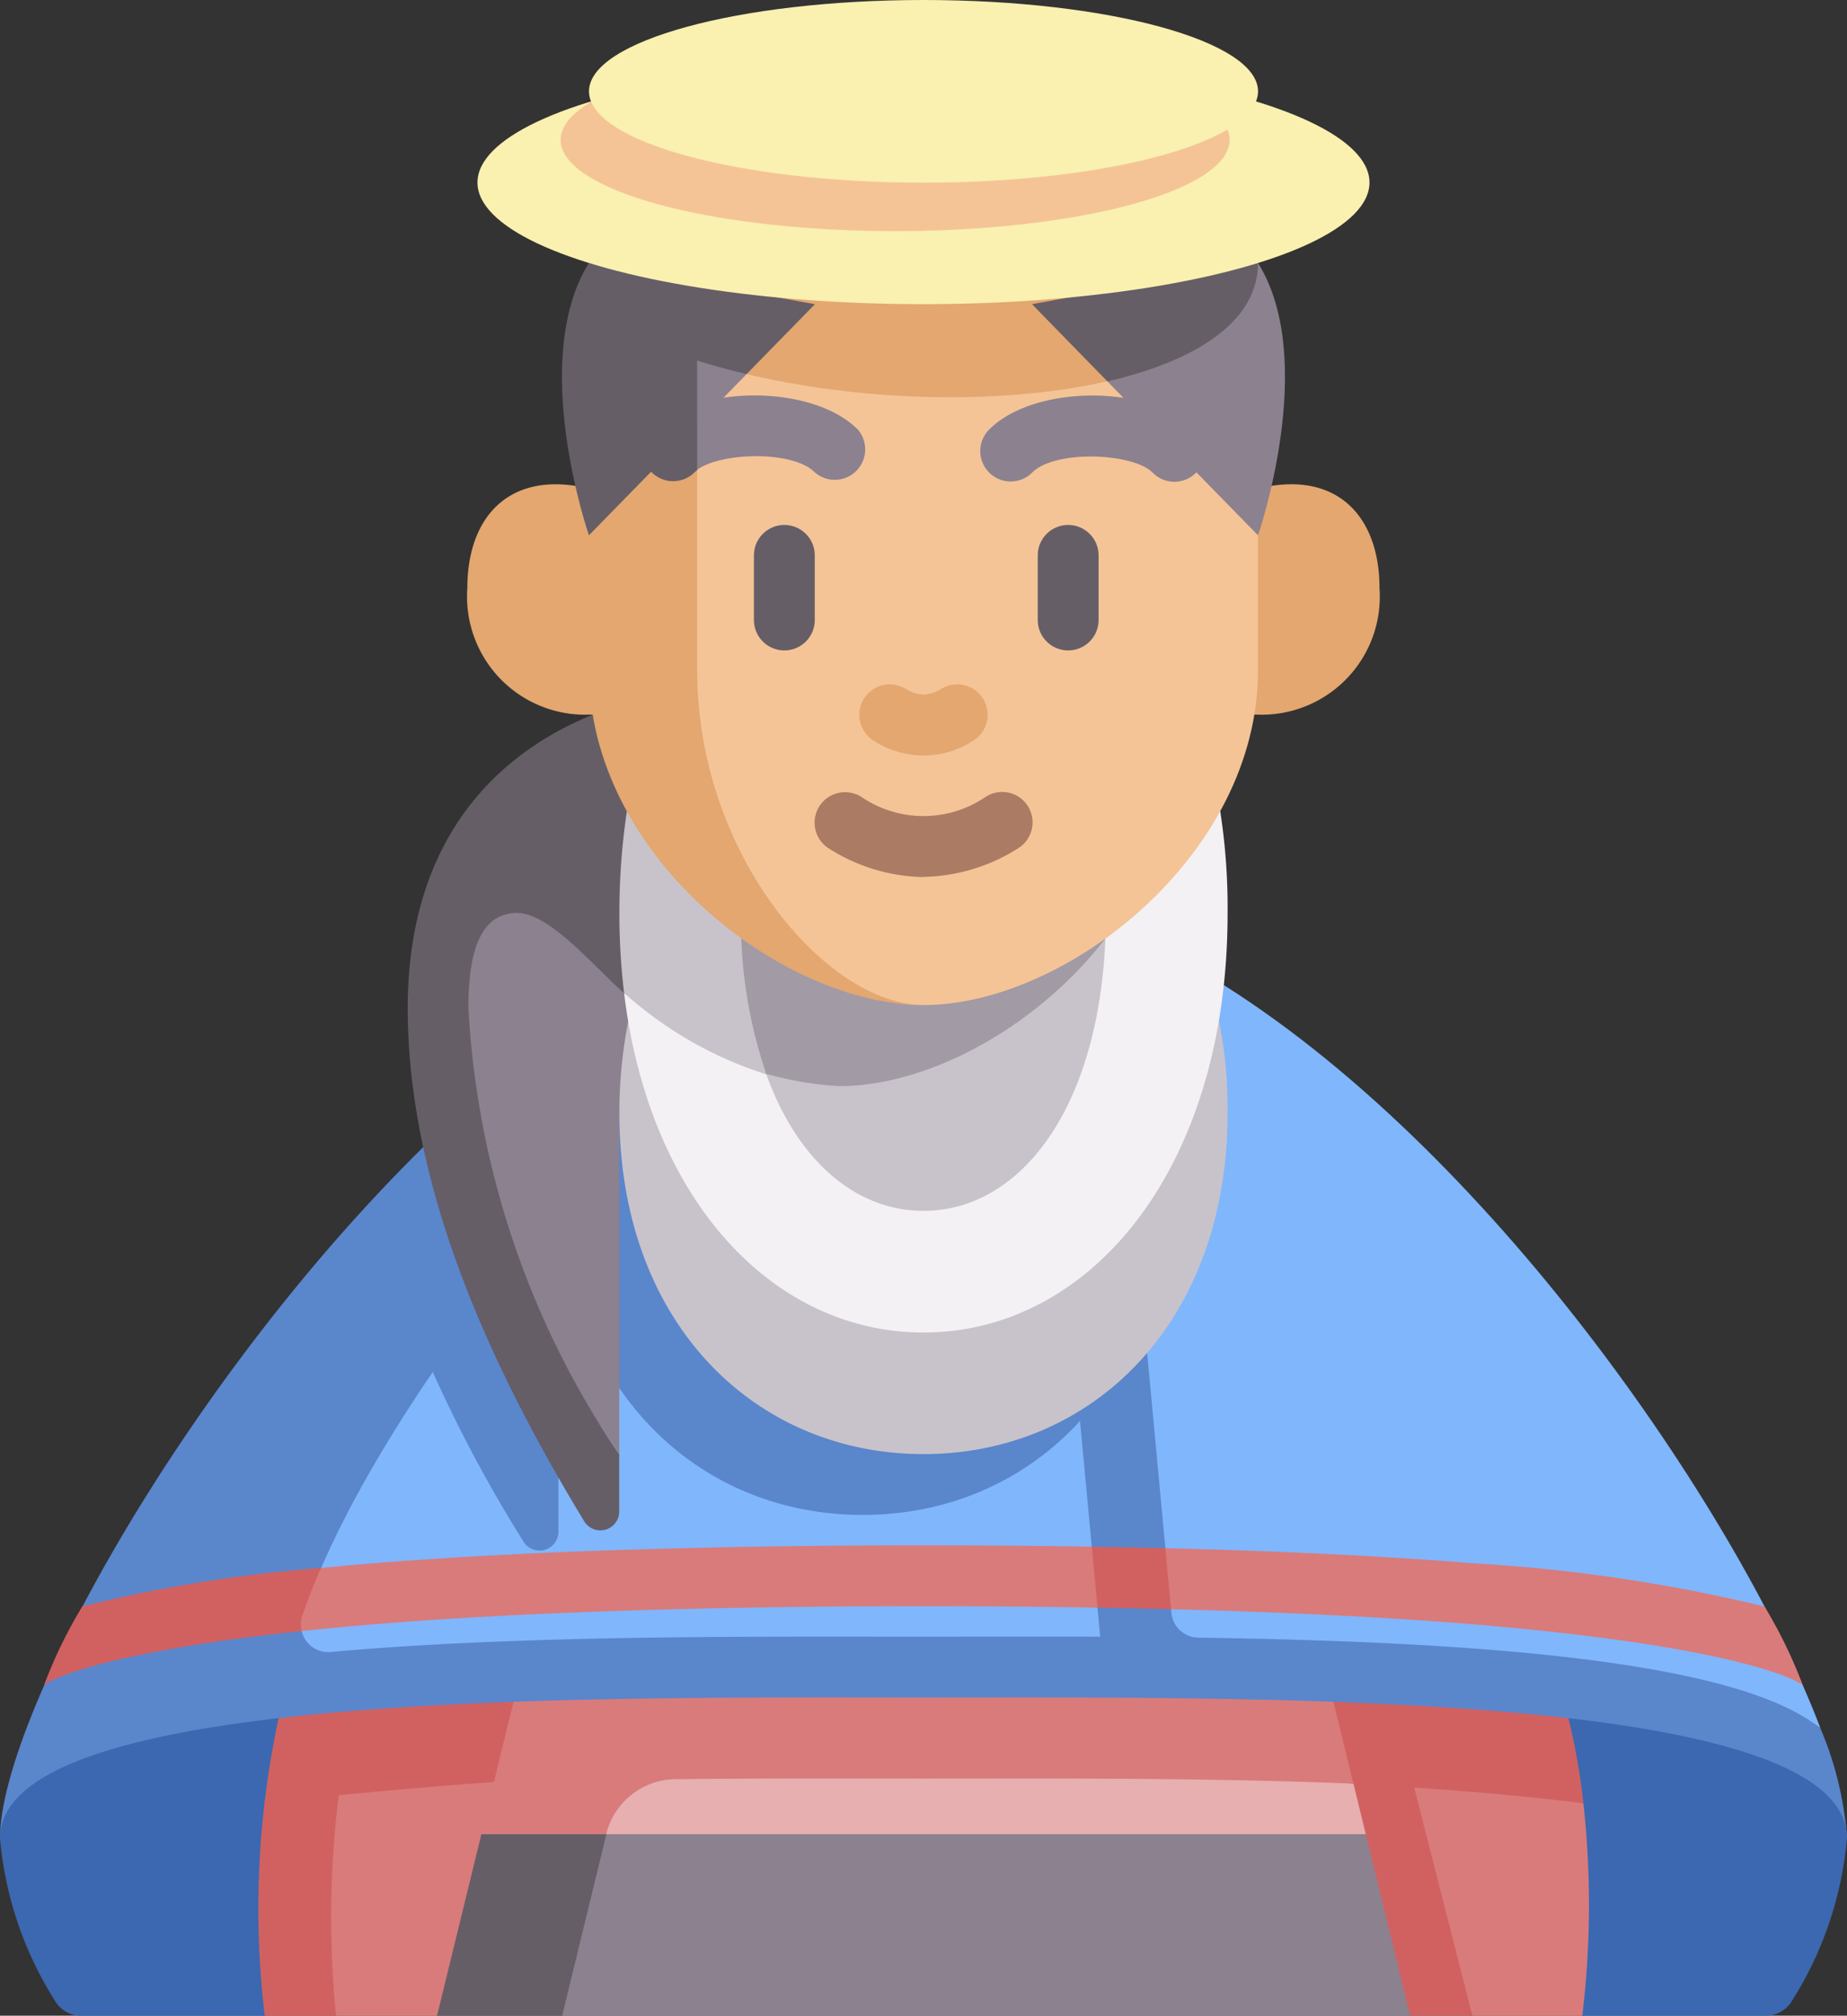 <svg xmlns="http://www.w3.org/2000/svg" width="58.659" height="64" viewBox="0 0 58.659 64">
  <rect x="0" y="0" width="58.659" height="64" fill="#333333" stroke="none"/>
  <g id="mujer_1_" data-name="mujer (1)" transform="translate(-20.74)">
    <path id="Trazado_709922" data-name="Trazado 709922" d="M50.069,388.52c-17.424,0-29.329,3.624-29.329,8.336a11.532,11.532,0,0,0,1.746,5.16.965.965,0,0,0,.831.474h5.829l20.98-2.2,20.866,2.2h5.829a.965.965,0,0,0,.831-.474,11.533,11.533,0,0,0,1.746-5.16c0-4.712-11.905-8.336-29.329-8.336Z" transform="translate(0 -338.489)" fill="#3b68b0"/>
    <path id="Trazado_709923" data-name="Trazado 709923" d="M362.666,439.3h3.491a29.368,29.368,0,0,0,.036-6.741l-6.661-1.788Z" transform="translate(-295.165 -375.298)" fill="#d97b7b"/>
    <path id="Trazado_709924" data-name="Trazado 709924" d="M327.7,408.46l5.256,11.4h1.977l-1.846-7.241c2.019.135,3.806.3,5.373.5a20.942,20.942,0,0,0-.478-2.71Z" transform="translate(-267.432 -355.862)" fill="#d16161"/>
    <path id="Trazado_709925" data-name="Trazado 709925" d="M102.044,419.862h-3.2c-.66-1.543-.853-5.666-.6-7.909l9.055-3.492Z" transform="translate(-67.429 -355.862)" fill="#d97b7b"/>
    <path id="Trazado_709926" data-name="Trazado 709926" d="M86.939,419.862H84.673a28.744,28.744,0,0,1,.442-9.45L95.4,408.46l-3.444,3.984c-1.284.086-3.259.254-4.931.417A31.371,31.371,0,0,0,86.939,419.862Z" transform="translate(-55.526 -355.862)" fill="#d16161"/>
    <path id="Trazado_709927" data-name="Trazado 709927" d="M162.17,442.234l-11.331.917-1.494,6.135h28.223l-1.408-5.765Z" transform="translate(-112.044 -385.286)" fill="#8c818f"/>
    <path id="Trazado_709928" data-name="Trazado 709928" d="M129.9,449.727l-1.408,5.765h3.974l1.494-6.135Z" transform="translate(-93.872 -391.491)" fill="#655e67"/>
    <path id="Trazado_709929" data-name="Trazado 709929" d="M188.1,430.282l-24.6-1.4.869,3.007h24.123Z" transform="translate(-124.376 -373.652)" fill="#e7afaf"/>
    <path id="Trazado_709930" data-name="Trazado 709930" d="M153.469,413.767c3.9,0,8.9-.032,13.654.161l-.933-3.82H140.748l-1.325,5.425h3.969a2.288,2.288,0,0,1,2.2-1.746C148.417,413.755,151.138,413.767,153.469,413.767Z" transform="translate(-103.4 -357.297)" fill="#d97b7b"/>
    <path id="Trazado_709931" data-name="Trazado 709931" d="M85.907,265.36c6.039-.547,14.756-.872,20.119-.872,1.7,0,25.774-.228,28.489,2.015-2.483-6.556-10.172-18.053-18.949-23.6H100.8c-7.516,7.574-14.038,14.89-15.784,20.027C84.813,263.524,85.283,265.417,85.907,265.36Z" transform="translate(-55.957 -211.625)" fill="#80b6fc"/>
    <path id="Trazado_709932" data-name="Trazado 709932" d="M58.791,263.619a.863.863,0,0,1-.848-.783l-.839-8.981-2.335-.018.912,9.754c-2-.009-3.912,0-5.611,0-5.363,0-12.792-.061-18.831.486a.863.863,0,0,1-.892-1.141c1.746-5.137,6.98-12.454,14.5-20.028H40.529c-10.7,6.763-19.789,22.375-19.789,27.087,0-4.712,18.712-4.473,29.329-4.473s29.329-.24,29.329,4.473a10.805,10.805,0,0,0-.84-3.488c-2.716-2.243-11.566-2.767-19.768-2.885Z" transform="translate(0 -211.625)" fill="#5a86cc"/>
    <path id="Trazado_709933" data-name="Trazado 709933" d="M132.172,382.959a52.327,52.327,0,0,0-9.261-1.371c-3.1-.252-6.521-.4-9.765-.478l-.97.806-1.367-.854c-1.937-.032-3.758-.043-5.344-.043-4.77,0-11.669.1-17.446.568q-.882.072-1.685.15c-.228.527-1.843,1.035-2.009,1.524-.056.164,1.358.328,1.394.48.785-.083,1.641-.163,2.575-.238,5.693-.456,12.479-.552,17.171-.552,1.633,0,3.519.012,5.525.046l1.226-.656,1.111.706c3.1.08,6.351.219,9.308.456,8.695.7,10.681,1.838,10.759,1.97A14.841,14.841,0,0,0,132.172,382.959Z" transform="translate(-55.395 -331.954)" fill="#d97b7b"/>
    <path id="Trazado_709934" data-name="Trazado 709934" d="M31.6,390.331c.07-.118,1.66-1.039,8.184-1.731a.86.86,0,0,1,.022-.48q.249-.733.592-1.524a46.07,46.07,0,0,0-7.577,1.221A14.821,14.821,0,0,0,31.6,390.331Z" transform="translate(-9.466 -336.813)" fill="#d16161"/>
    <path id="Trazado_709935" data-name="Trazado 709935" d="M292.519,383.338l-.181-1.937c-.792-.02-1.574-.035-2.337-.048l.181,1.935C290.945,383.3,291.727,383.317,292.519,383.338Z" transform="translate(-234.587 -332.245)" fill="#d16161"/>
    <path id="Trazado_709936" data-name="Trazado 709936" d="M115.055,281.79a44.359,44.359,0,0,0,4.422,9.286.6.6,0,0,0,1.1-.31V277.9C119.153,277.931,114.31,279.474,115.055,281.79Z" transform="translate(-82.102 -242.114)" fill="#5a86cc"/>
    <path id="Trazado_709937" data-name="Trazado 709937" d="M175.394,227.109l-16.468,4.457a14.985,14.985,0,0,0-.426,3.568c0,6.692,4.324,10.829,9.658,10.829s9.658-4.137,9.658-10.829A13.958,13.958,0,0,0,175.394,227.109Z" transform="translate(-120.02 -197.864)" fill="#5a86cc"/>
    <path id="Trazado_709938" data-name="Trazado 709938" d="M138.034,221.826c-3.616-4.992-8.04-7.891-9.6-7.771-1.237.1-2.138,1.113-2.138,4.432,0,4.578,2.483,8.715,6.078,14.183V221.826Z" transform="translate(-91.967 -186.487)" fill="#8c818f"/>
    <path id="Trazado_709939" data-name="Trazado 709939" d="M124.685,182.495c1.057-.081,2.474,1.652,3.487,2.545.452.4,5.506,3.805,5.506,3.805L127.173,176.2c-3.548,1.445-5.873,4.479-5.873,9.311,0,5.644,2.588,11.335,5.617,16.317a.6.6,0,0,0,1.1-.31V199.69a27.889,27.889,0,0,1-4.79-14.183c0-2.256.612-2.947,1.453-3.012Z" transform="translate(-87.611 -153.507)" fill="#655e67"/>
    <path id="Trazado_709940" data-name="Trazado 709940" d="M190.394,212.109l-16.468,4.457a14.984,14.984,0,0,0-.426,3.568c0,6.692,4.324,10.829,9.658,10.829s9.658-4.137,9.658-10.829A13.958,13.958,0,0,0,190.394,212.109Z" transform="translate(-133.089 -184.795)" fill="#c8c3ca"/>
    <path id="Trazado_709941" data-name="Trazado 709941" d="M193.274,184.421a8.941,8.941,0,0,0-7.236-4.093c-4.344,0-8.018,3.6-9.232,8.549a10.8,10.8,0,0,0,6.554,2.715c3.589,0,8.176-3,9.914-7.171Z" transform="translate(-135.969 -157.107)" fill="#a29aa5"/>
    <path id="Trazado_709942" data-name="Trazado 709942" d="M192.119,160.784l-2.169,9.1c-.224,5.439-2.724,8.64-5.777,8.64-2.123,0-3.979-1.549-4.988-4.322l-4.52-2.586c.805,6.608,4.756,10.771,9.508,10.771,5.334,0,9.658-5.246,9.658-13.3A20.055,20.055,0,0,0,192.119,160.784Z" transform="translate(-134.104 -140.079)" fill="#f3f1f4"/>
    <path id="Trazado_709943" data-name="Trazado 709943" d="M177.363,126.474c0-5.926,2.594-10.729,5.795-10.729s5.795,4.8,5.795,10.729c0,.273-.007.539-.018.8a9.751,9.751,0,0,0,2.169-5.94v-3.157c-1.743-3.8-4.652-6.3-7.946-6.3-5.334,0-9.658,6.533-9.658,14.592a20.959,20.959,0,0,0,.15,2.533,12.35,12.35,0,0,0,4.52,2.586A15.035,15.035,0,0,1,177.363,126.474Z" transform="translate(-133.089 -97.475)" fill="#c8c3ca"/>
    <path id="Trazado_709944" data-name="Trazado 709944" d="M139.863,119.534c-2.465-.6-3.863.834-3.863,3.162a3.75,3.75,0,0,0,3.87,4.015H161.1a3.75,3.75,0,0,0,3.87-4.015c0-2.328-1.4-3.765-3.863-3.162Z" transform="translate(-100.418 -104.021)" fill="#e3a76f"/>
    <path id="Trazado_709945" data-name="Trazado 709945" d="M182.684,40.633v6.8c0,5.867,4.357,10.624,8.475,10.624,4.52,0,10.624-4.756,10.624-10.624V34.89l-10.626-4.879C191.064,30.073,182.684,34.8,182.684,40.633Z" transform="translate(-141.09 -26.146)" fill="#f4c497"/>
    <path id="Trazado_709946" data-name="Trazado 709946" d="M169.436,47.423V37.584c7.188,2.266,17.811,1.225,17.811-3.1L176.618,30,166,34.881V47.423c0,5.867,6.1,10.624,10.624,10.624C173.565,58.047,169.436,53.29,169.436,47.423Z" transform="translate(-126.554 -26.137)" fill="#e3a76f"/>
    <path id="Trazado_709947" data-name="Trazado 709947" d="M262.8,99.967a.966.966,0,0,0,1.366,0c.731-.731,3.2-.625,3.824,0a.966.966,0,1,0,1.366-1.366c-1.44-1.44-5.116-1.44-6.556,0A.966.966,0,0,0,262.8,99.967Z" transform="translate(-210.645 -84.963)" fill="#8c818f"/>
    <path id="Trazado_709948" data-name="Trazado 709948" d="M225.12,198.051a5.778,5.778,0,0,1-3.036-.927.966.966,0,0,1,1.089-1.6,3.5,3.5,0,0,0,3.891,0,.966.966,0,1,1,1.093,1.593,5.781,5.781,0,0,1-3.037.927" transform="translate(-175.05 -170.204)" fill="#ab7b64"/>
    <path id="Trazado_709949" data-name="Trazado 709949" d="M234.662,169.024a1.187,1.187,0,0,0,.533-.159.966.966,0,0,1,1.093,1.593,2.9,2.9,0,0,1-3.252,0,.966.966,0,0,1,1.093-1.593A1.184,1.184,0,0,0,234.662,169.024Z" transform="translate(-184.593 -146.971)" fill="#e3a76f"/>
    <path id="Trazado_709950" data-name="Trazado 709950" d="M277.646,133.417a.966.966,0,0,1-.966-.966V130.4a.966.966,0,0,1,1.932,0v2.052A.966.966,0,0,1,277.646,133.417Z" transform="translate(-222.982 -112.766)" fill="#655e67"/>
    <path id="Trazado_709951" data-name="Trazado 709951" d="M207.646,133.417a.966.966,0,0,1-.966-.966V130.4a.966.966,0,0,1,1.932,0v2.052A.966.966,0,0,1,207.646,133.417Z" transform="translate(-161.996 -112.766)" fill="#655e67"/>
    <path id="Trazado_709952" data-name="Trazado 709952" d="M195.17,98.6c-1.074-1.074-3.393-1.347-5.1-.818l-.386,1.1.386,1c.743-.556,3.034-.623,3.733.077A.966.966,0,0,0,195.17,98.6Z" transform="translate(-147.189 -84.965)" fill="#8c818f"/>
    <path id="Trazado_709953" data-name="Trazado 709953" d="M179.456,100.373a.966.966,0,0,0,1.366,1.366.831.831,0,0,1,.091-.077V99.555A3.527,3.527,0,0,0,179.456,100.373Z" transform="translate(-138.031 -86.735)" fill="#655e67"/>
    <path id="Trazado_709954" data-name="Trazado 709954" d="M183.972,82.218l1.57-1.605L182.684,78.9Z" transform="translate(-141.09 -68.735)" fill="#8c818f"/>
    <path id="Trazado_709955" data-name="Trazado 709955" d="M160.2,64.841c-1.928,3.083,0,8.646,0,8.646l3.436-3.513V67.939c.508.16,1.033.3,1.57.43l2.171-2.219Z" transform="translate(-120.756 -56.491)" fill="#655e67"/>
    <path id="Trazado_709956" data-name="Trazado 709956" d="M298.636,64.841c1.928,3.083,0,8.646,0,8.646L293.852,68.6Z" transform="translate(-237.943 -56.491)" fill="#8c818f"/>
    <path id="Trazado_709957" data-name="Trazado 709957" d="M282.444,64.841l-7.177,1.308L277.66,68.6C280.475,67.953,282.444,66.7,282.444,64.841Z" transform="translate(-221.751 -56.491)" fill="#655e67"/>
    <ellipse id="Elipse_7702" data-name="Elipse 7702" cx="14.165" cy="3.863" rx="14.165" ry="3.863" transform="translate(35.904 1.932)" fill="#faf0b0"/>
    <ellipse id="Elipse_7703" data-name="Elipse 7703" cx="10.624" cy="2.897" rx="10.624" ry="2.897" transform="translate(38.544 1.545)" fill="#f4c497"/>
    <path id="Trazado_709958" data-name="Trazado 709958" d="M10.624,0c5.867,0,10.624,1.3,10.624,2.9s-4.756,2.9-10.624,2.9S0,4.5,0,2.9,4.756,0,10.624,0Z" transform="translate(39.446)" fill="#faf0b0"/>
  </g>
</svg>
